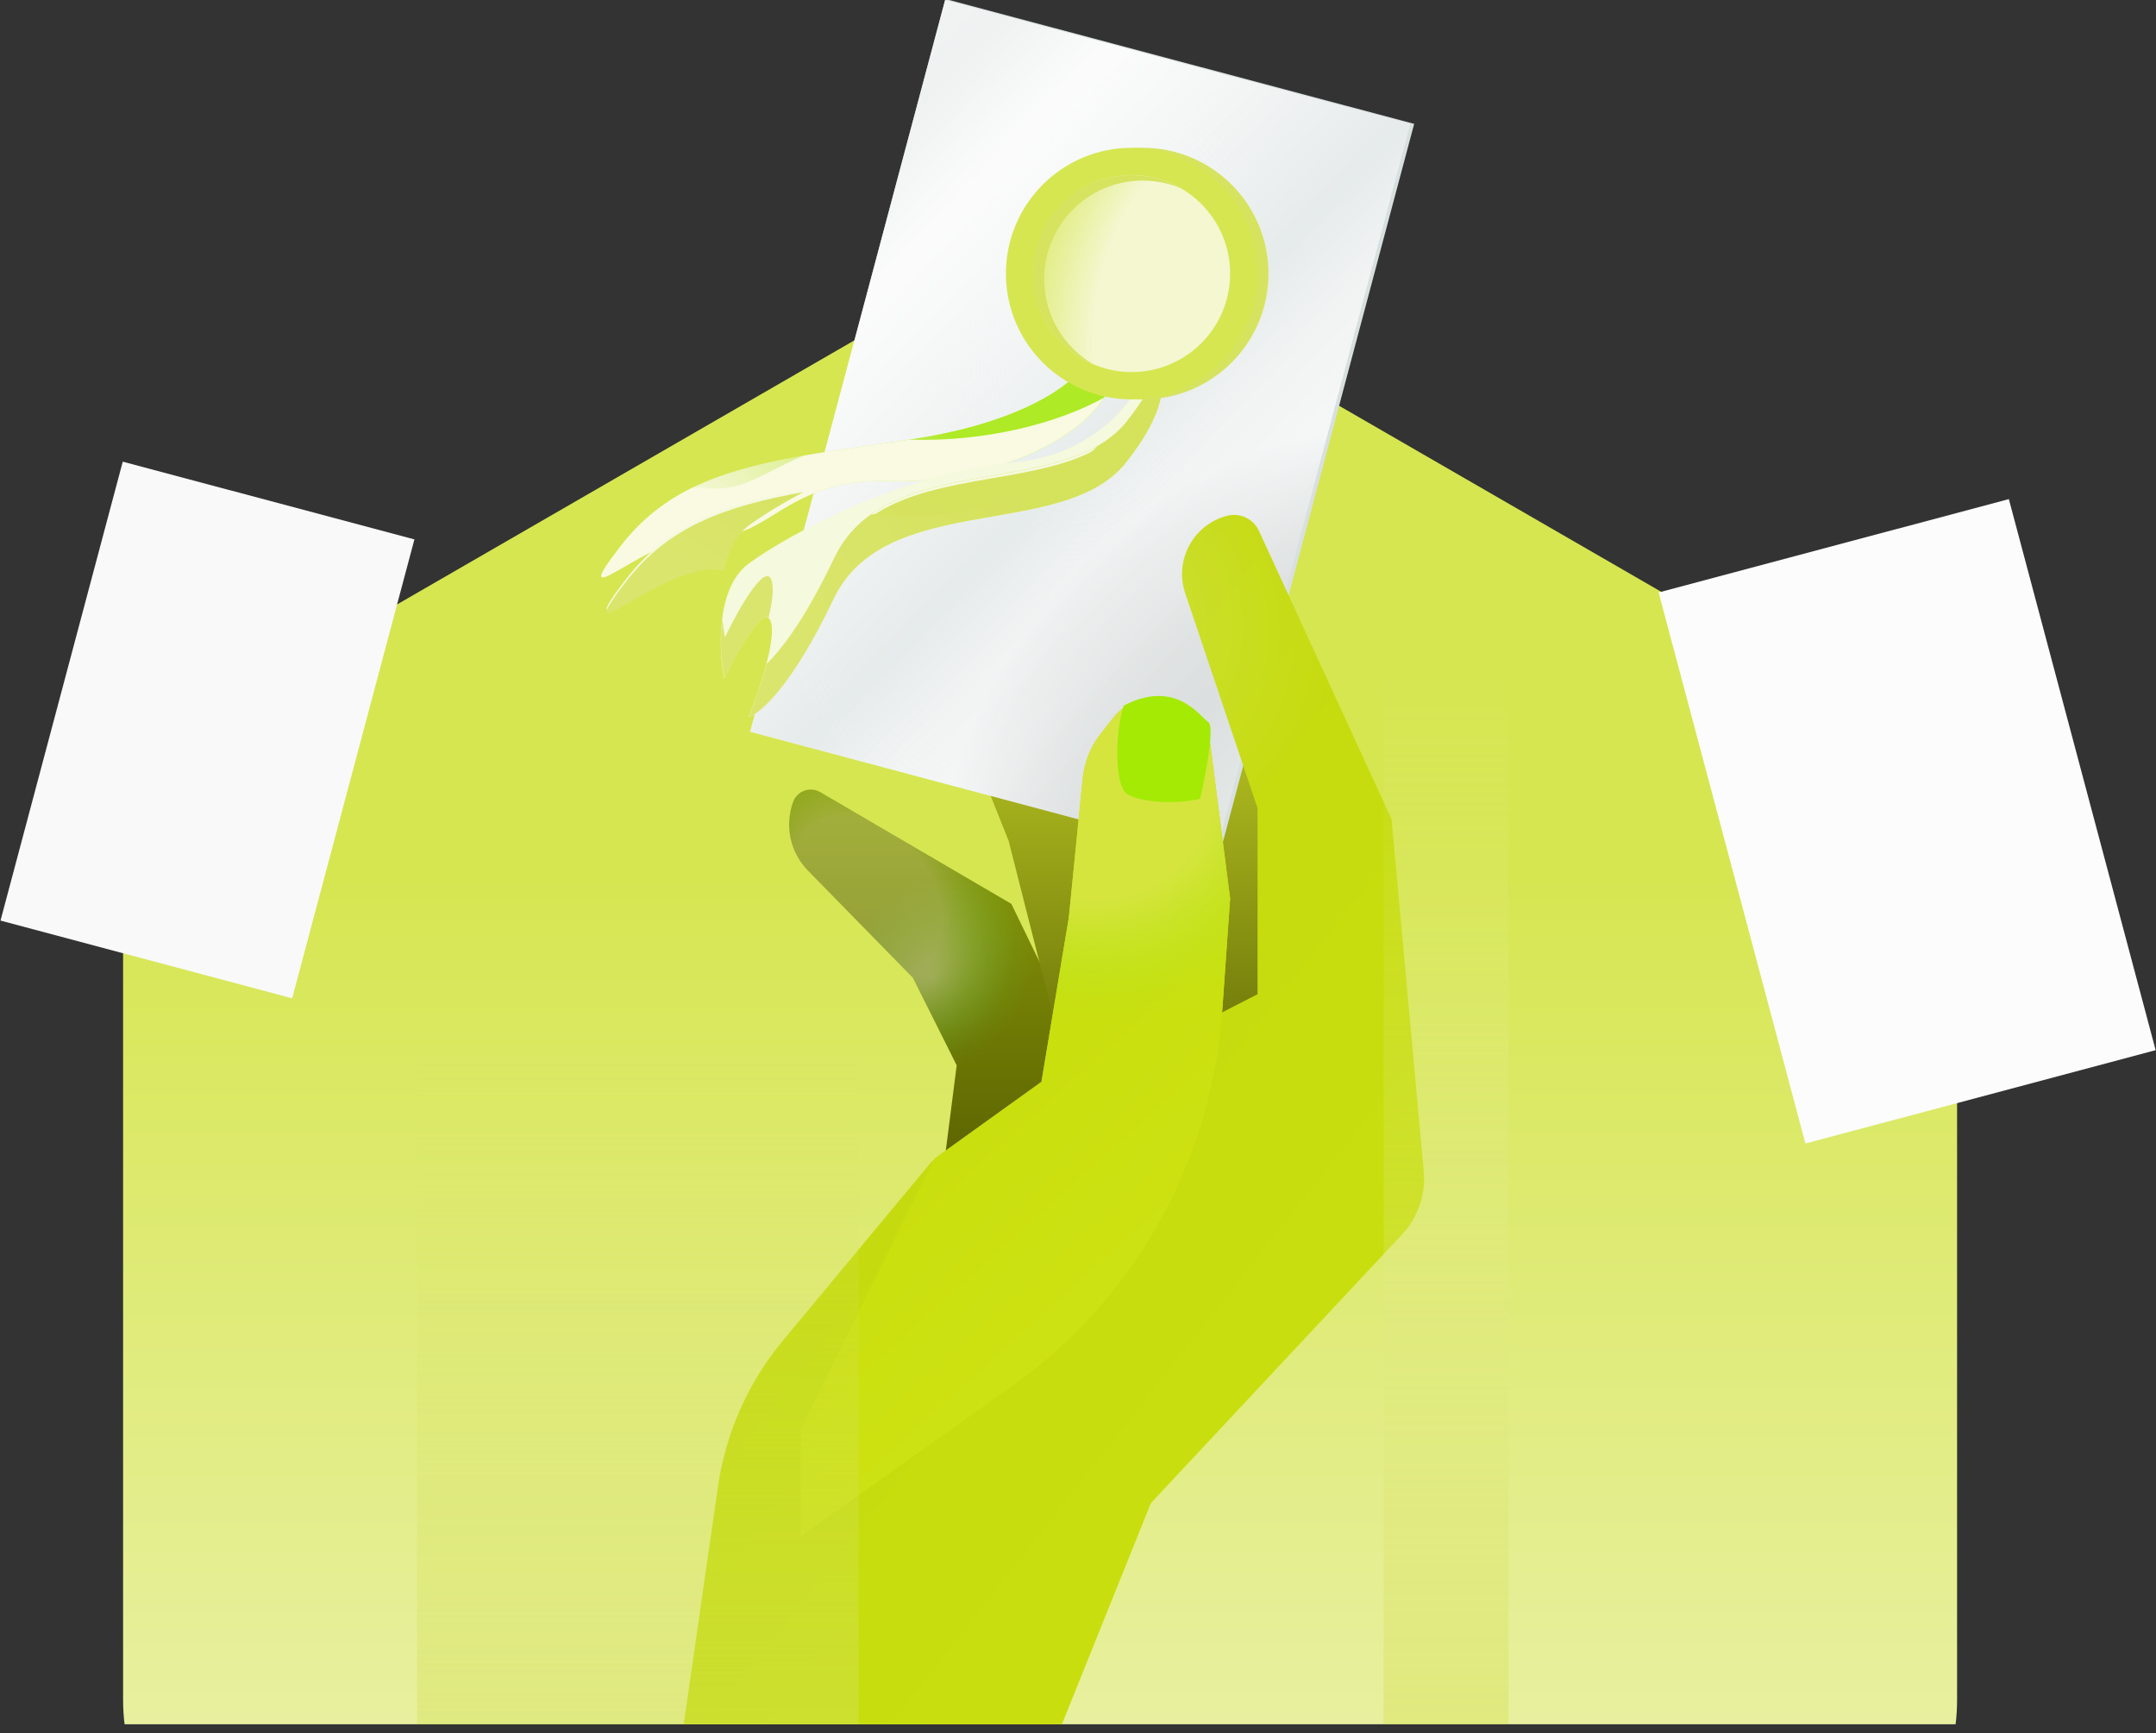 <?xml version="1.0" encoding="UTF-8"?>
<svg id="Layer_1" data-name="Layer 1" xmlns="http://www.w3.org/2000/svg" xmlns:xlink="http://www.w3.org/1999/xlink" viewBox="0 0 265 213">
  <rect x="0" y="0" width="265" height="213" fill="#333333" stroke="none"/>
  <defs>
    <style>
      .cls-1 {
        fill: url(#linear-gradient-8);
      }

      .cls-1, .cls-2, .cls-3, .cls-4, .cls-5, .cls-6, .cls-7, .cls-8, .cls-9, .cls-10, .cls-11, .cls-12, .cls-13, .cls-14, .cls-15, .cls-16, .cls-17, .cls-18, .cls-19, .cls-20, .cls-21, .cls-22, .cls-23, .cls-24, .cls-25, .cls-26, .cls-27, .cls-28 {
        stroke-width: 0px;
      }

      .cls-1, .cls-4, .cls-9, .cls-13, .cls-17, .cls-22 {
        fill-rule: evenodd;
      }

      .cls-2 {
        fill: url(#linear-gradient-10);
      }

      .cls-2, .cls-3 {
        isolation: isolate;
        opacity: .5;
      }

      .cls-3 {
        fill: url(#linear-gradient-11);
      }

      .cls-4 {
        fill: url(#linear-gradient-9);
      }

      .cls-5 {
        fill: url(#linear-gradient-6);
      }

      .cls-6 {
        fill: #d8e0df;
      }

      .cls-7 {
        fill: #d6e651;
      }

      .cls-8 {
        fill: url(#linear-gradient-5);
      }

      .cls-9 {
        fill: #f9fae1;
      }

      .cls-10 {
        fill: url(#radial-gradient-2);
      }

      .cls-10, .cls-12, .cls-23, .cls-24 {
        fill-opacity: .2;
      }

      .cls-11 {
        fill: url(#radial-gradient-3);
      }

      .cls-11, .cls-25, .cls-27 {
        fill-opacity: .5;
      }

      .cls-12 {
        fill: url(#radial-gradient);
      }

      .cls-13 {
        fill: url(#linear-gradient);
      }

      .cls-14 {
        fill: url(#linear-gradient-2);
      }

      .cls-15, .cls-22 {
        fill: #f5f9dd;
      }

      .cls-16 {
        fill: url(#linear-gradient-7);
      }

      .cls-17, .cls-28 {
        fill: #d6e35e;
      }

      .cls-18 {
        fill: url(#radial-gradient-7);
      }

      .cls-19 {
        fill: url(#linear-gradient-3);
      }

      .cls-20 {
        fill: #a4ea05;
      }

      .cls-21 {
        fill: #f9f9f9;
      }

      .cls-23 {
        fill: url(#radial-gradient-5);
      }

      .cls-24 {
        fill: url(#radial-gradient-6);
      }

      .cls-25 {
        fill: url(#radial-gradient-4);
      }

      .cls-26 {
        fill: #fcfcfc;
      }

      .cls-27 {
        fill: url(#linear-gradient-4);
      }
    </style>
    <linearGradient id="linear-gradient" x1="127.84" y1="189.4" x2="127.84" y2="-70.81" gradientTransform="translate(0 214) scale(1 -1)" gradientUnits="userSpaceOnUse">
      <stop offset=".32" stop-color="#d6e651"/>
      <stop offset=".89" stop-color="#f0f4c1"/>
    </linearGradient>
    <linearGradient id="linear-gradient-2" x1="116.03" y1="118.05" x2="116.03" y2="67.29" gradientTransform="translate(0 214) scale(1 -1)" gradientUnits="userSpaceOnUse">
      <stop offset="0" stop-color="#90a00b"/>
      <stop offset="1" stop-color="#586000"/>
    </linearGradient>
    <radialGradient id="radial-gradient" cx="-123.02" cy="345.43" fx="-123.02" fy="345.43" r="1" gradientTransform="translate(3883.54 1931.17) rotate(-39.66) scale(14.19 -11)" gradientUnits="userSpaceOnUse">
      <stop offset="0" stop-color="#fff"/>
      <stop offset="1" stop-color="#4bfc4b" stop-opacity="0"/>
    </radialGradient>
    <radialGradient id="radial-gradient-2" cx="-131.81" cy="361.83" fx="-131.81" fy="361.83" r="1" gradientTransform="translate(3598.8 -5674.31) rotate(-123.69) scale(21.82 -16.9)" gradientUnits="userSpaceOnUse">
      <stop offset=".51" stop-color="#fff"/>
      <stop offset="1" stop-color="#4bfc4b" stop-opacity="0"/>
    </radialGradient>
    <linearGradient id="linear-gradient-3" x1="139.27" y1="139.56" x2="139.27" y2="73" gradientTransform="translate(0 214) scale(1 -1)" gradientUnits="userSpaceOnUse">
      <stop offset="0" stop-color="#cfdc2c"/>
      <stop offset="1" stop-color="#586000"/>
    </linearGradient>
    <radialGradient id="radial-gradient-3" cx="-121.9" cy="365.57" fx="-121.9" fy="365.57" r="1" gradientTransform="translate(-11243.75 -23024.42) rotate(-178.59) scale(98.07 -62.34)" gradientUnits="userSpaceOnUse">
      <stop offset="0" stop-color="#fcfcfc"/>
      <stop offset="1" stop-color="#dae2e1" stop-opacity="0"/>
    </radialGradient>
    <radialGradient id="radial-gradient-4" cx="-122.63" cy="367.35" fx="-122.63" fy="367.35" r="1" gradientTransform="translate(1485.56 -17659.58) rotate(-151.05) scale(60.15 -44.1)" gradientUnits="userSpaceOnUse">
      <stop offset="0" stop-color="#aabcb9"/>
      <stop offset=".79" stop-color="#000" stop-opacity="0"/>
    </radialGradient>
    <linearGradient id="linear-gradient-4" x1="223.87" y1="179.87" x2="129.41" y2="232.07" gradientTransform="translate(-71.41 -127.33) rotate(90) scale(1 -1)" gradientUnits="userSpaceOnUse">
      <stop offset="0" stop-color="#fff"/>
      <stop offset=".15" stop-color="#ebefef"/>
      <stop offset=".26" stop-color="#f3f6f6"/>
      <stop offset=".35" stop-color="#ebefef"/>
      <stop offset=".44" stop-color="#d4dedd"/>
      <stop offset=".59" stop-color="#edf1f1"/>
      <stop offset=".74" stop-color="#fff"/>
      <stop offset=".86" stop-color="#e5ebea"/>
      <stop offset="1" stop-color="#f6f8f8"/>
    </linearGradient>
    <linearGradient id="linear-gradient-5" x1="61.57" y1="121.17" x2="169.87" y2="35.95" gradientTransform="translate(0 214) scale(1 -1)" gradientUnits="userSpaceOnUse">
      <stop offset=".1" stop-color="#c2d80f"/>
      <stop offset="1" stop-color="#cadf0e"/>
    </linearGradient>
    <radialGradient id="radial-gradient-5" cx="-128.45" cy="365.16" fx="-128.45" fy="365.16" r="1" gradientTransform="translate(2001.08 -11226.02) rotate(-148.54) scale(33.5 -29.07)" gradientUnits="userSpaceOnUse">
      <stop offset="0" stop-color="#fff"/>
      <stop offset="1" stop-color="#fff" stop-opacity="0"/>
    </radialGradient>
    <linearGradient id="linear-gradient-6" x1="159.78" y1="34.65" x2="107.34" y2="92.8" gradientTransform="translate(0 214) scale(1 -1)" gradientUnits="userSpaceOnUse">
      <stop offset=".14" stop-color="#d0e415"/>
      <stop offset=".74" stop-color="#cadf0e"/>
    </linearGradient>
    <radialGradient id="radial-gradient-6" cx="-128.81" cy="364.86" fx="-128.81" fy="364.86" r="1" gradientTransform="translate(2834.89 -11458.1) rotate(-146.65) scale(31.79 -30.52)" xlink:href="#radial-gradient-2"/>
    <linearGradient id="linear-gradient-7" x1="114.57" y1="163.35" x2="91.06" y2="143.2" gradientTransform="translate(0 214) scale(1 -1)" gradientUnits="userSpaceOnUse">
      <stop offset="0" stop-color="#aeea25"/>
      <stop offset="1" stop-color="#dae56d" stop-opacity="0"/>
    </linearGradient>
    <linearGradient id="linear-gradient-8" x1="124.73" y1="155.63" x2="97.67" y2="137.24" gradientTransform="translate(0 214) scale(1 -1)" gradientUnits="userSpaceOnUse">
      <stop offset="0" stop-color="#d5e25c"/>
      <stop offset="1" stop-color="#dae56d"/>
    </linearGradient>
    <linearGradient id="linear-gradient-9" x1="109.14" y1="156.12" x2="96.88" y2="136.4" xlink:href="#linear-gradient-8"/>
    <radialGradient id="radial-gradient-7" cx="-126.47" cy="365.27" fx="-126.47" fy="365.27" r="1" gradientTransform="translate(-416.04 -17976.74) rotate(-162.76) scale(46.64 -46.64)" gradientUnits="userSpaceOnUse">
      <stop offset=".73" stop-color="#f4f7d0"/>
      <stop offset="1" stop-color="#f4f7d0" stop-opacity="0"/>
    </radialGradient>
    <linearGradient id="linear-gradient-10" x1="78.4" y1="85.06" x2="78.4" y2="-54.21" gradientTransform="translate(0 214) scale(1 -1)" gradientUnits="userSpaceOnUse">
      <stop offset="0" stop-color="#d8e467" stop-opacity="0"/>
      <stop offset=".68" stop-color="#d3e158"/>
    </linearGradient>
    <linearGradient id="linear-gradient-11" x1="177.74" y1="131.15" x2="177.74" y2="-85.51" gradientTransform="translate(0 214) scale(1 -1)" gradientUnits="userSpaceOnUse">
      <stop offset="0" stop-color="#f2f7d2" stop-opacity="0"/>
      <stop offset=".68" stop-color="#d1de42"/>
    </linearGradient>
  </defs>
  <path class="cls-13" d="m140.84,36.15c-8.04-4.64-17.96-4.64-26,0L28.13,86.21c-8.04,4.64-13,13.23-13,22.52v100.12c0,1.02.06,2.03.18,3.03h225.06c.12-1,.18-2.01.18-3.03v-100.12c0-9.29-4.96-17.87-13-22.52l-86.71-50.06Z"/>
  <path class="cls-14" d="m117.59,130.91l-2.02,15.8,19.5-13.45-10.76-22.19-23.49-13.73c-1.25-.73-2.85-.15-3.34,1.21-1.06,2.93-.35,6.21,1.83,8.43l12.9,13.17,5.38,10.76Z"/>
  <path class="cls-12" d="m117.59,130.91l-2.02,15.8,19.5-13.45-10.76-22.19-23.49-13.73c-1.25-.73-2.85-.15-3.34,1.21-1.06,2.93-.35,6.21,1.83,8.43l12.9,13.17,5.38,10.76Z"/>
  <path class="cls-10" d="m117.59,130.91l-2.02,15.8,19.5-13.45-10.76-22.19-23.49-13.73c-1.25-.73-2.85-.15-3.34,1.21-1.06,2.93-.35,6.21,1.83,8.43l12.9,13.17,5.38,10.76Z"/>
  <path class="cls-19" d="m123.98,103.35l5.72,22.52,8.4,15.13,27.23-20.5-16.13-46.05-35.97,2.02,10.76,26.89Z"/>
  <path class="cls-6" d="m116.66,0l57.16,15.22-23.95,89.91-57.16-15.22L116.25,0h.41Z"/>
  <rect class="cls-26" x="86.23" y="23" width="93.05" height="59.15" transform="translate(47.78 167.32) rotate(-75.08)"/>
  <rect class="cls-11" x="86.23" y="23" width="93.05" height="59.15" transform="translate(47.78 167.32) rotate(-75.08)"/>
  <rect class="cls-25" x="86.23" y="23" width="93.05" height="59.15" transform="translate(47.78 167.32) rotate(-75.08)"/>
  <rect class="cls-27" x="86.23" y="23" width="93.05" height="59.15" transform="translate(47.78 167.32) rotate(-75.08)"/>
  <rect class="cls-26" x="212.13" y="65.9" width="44.55" height="70.08" transform="translate(-18.08 63.74) rotate(-14.92)"/>
  <rect class="cls-21" x="-3.69" y="71.14" width="58.36" height="37.1" transform="translate(-67.73 91.24) rotate(-75.08)"/>
  <path class="cls-8" d="m141.46,184.7l-10.94,27.19h-46.48l4.21-29.23c.95-6.58,3.7-12.77,7.95-17.89l18.37-22.1,40-20.5v-22.86l-8.89-26.41c-1.37-4.07,1-8.45,5.16-9.52,1.57-.41,3.21.37,3.9,1.85l16.3,35.43,3.96,43.27c.26,2.84-.71,5.66-2.65,7.74l-30.89,33.03Z"/>
  <path class="cls-23" d="m141.46,184.7l-11.09,27.56-45.98-.91,3.91-28.54c.91-6.67,3.68-12.95,7.99-18.13l18.29-21.99,40-20.5v-22.86l-8.89-26.41c-1.37-4.07,1-8.45,5.16-9.52,1.57-.41,3.21.37,3.89,1.85l16.31,35.43,3.96,43.27c.26,2.84-.71,5.66-2.65,7.74l-30.89,33.03Z"/>
  <path class="cls-5" d="m151.2,110.41l-.97,13.78c-1.3,18.52-10.83,35.48-25.97,46.22l-25.83,18.33v-13.11l16.47-33.28,13.11-9.41,3.36-20.17,1.71-17.11c.2-2,.96-3.9,2.2-5.48l1.52-1.94c1.61-2.06,4.27-3,6.81-2.41,2.74.63,4.8,2.91,5.16,5.7l2.43,18.88Z"/>
  <path class="cls-5" d="m151.2,110.41l-.97,13.78c-1.3,18.52-10.83,35.48-25.97,46.22l-25.83,18.33v-13.11l16.47-33.28,13.11-9.41,3.36-20.17,1.71-17.11c.2-2,.96-3.9,2.2-5.48l1.52-1.94c1.61-2.06,4.27-3,6.81-2.41,2.74.63,4.8,2.91,5.16,5.7l2.43,18.88Z"/>
  <path class="cls-24" d="m151.2,110.41l-.97,13.78c-1.3,18.52-10.83,35.48-25.97,46.22l-25.83,18.33v-13.11l16.47-33.28,13.11-9.41,3.36-20.17,1.71-17.11c.2-2,.96-3.9,2.2-5.48l1.52-1.94c1.61-2.06,4.27-3,6.81-2.41,2.74.63,4.8,2.91,5.16,5.7l2.43,18.88Z"/>
  <path class="cls-20" d="m138.43,97.48c-1.35-1.08-1.45-7.06-.33-10.76,6.39-3.36,9.41,1.34,10.42,2.02.81.54-.34,6.5-1.01,9.41-3.14.78-7.73.4-9.08-.67Z"/>
  <path class="cls-15" d="m112.18,53.95c13.67-2.07,19.7-6.87,21.01-9.01,1.78-1.09,4.9-2.08,3.15,2.63-2.19,5.89-14.17,11.95-26.96,11.54-12.78-.41-15.14,7.48-21.81,6.58-6.67-.91-18.84,11.22-11.25,1.4s18.78-10.55,35.87-13.14Z"/>
  <path class="cls-16" d="m112.18,53.95c13.67-2.07,19.7-6.87,21.01-9.01,1.78-1.09,4.9-2.08,3.15,2.63-2.19,5.89-14.17,11.95-26.96,11.54-12.78-.41-15.14,7.48-21.81,6.58-6.67-.91-18.84,11.22-11.25,1.4s18.78-10.55,35.87-13.14Z"/>
  <path class="cls-9" d="m85.14,59.91c-3.4,1.66-6.31,3.91-8.83,7.17-3.92,5.07-2.57,4.29.57,2.47,2.94-1.7,7.45-4.31,10.68-3.87,2.92.4,5.01-.89,7.51-2.43,3.22-1.98,7.11-4.38,14.3-4.14,11.86.38,23.03-4.8,26.33-10.25-5.7,3.18-14.63,5.47-24.04,5.17-1.43.22-2.81.42-4.16.61-3.11.45-6,.88-8.7,1.35-1.38.56-2.59,1.18-3.73,1.76-2.81,1.43-5.16,2.63-8.47,2.21-.47-.06-.96-.07-1.47-.05Z"/>
  <path class="cls-15" d="m138.43,56.81c6.18-7.8,4.59-11.77,3.02-12.77-1.01,3.81-5.78,11.7-16.81,12.77-13.78,1.34-27.56,8.74-32.61,12.44-4.03,2.96-3.7,10.64-3.03,14.12,1.57-3.25,4.91-9.21,5.71-7.06.81,2.15-1.46,8.74-2.69,11.77,1.34-.34,5.31-3.7,10.42-14.45,6.39-13.45,28.24-7.06,35.97-16.81Z"/>
  <path class="cls-1" d="m142.41,45.14c-.61,1.79-1.82,3.99-3.91,6.63-3.5,4.41-9.88,5.52-16.41,6.65-7.92,1.38-16.06,2.79-19.56,10.16-3.44,7.24-6.36,11.13-8.31,13-.62,2.38-1.54,4.92-2.19,6.5,1.34-.34,5.31-3.7,10.42-14.45,3.5-7.37,11.64-8.78,19.56-10.16,6.53-1.14,12.92-2.24,16.41-6.65,4.82-6.08,4.92-9.83,3.98-11.67Zm-47.95,30.77c.47-1.95.7-3.72.35-4.65-.81-2.15-4.15,3.81-5.71,7.06-.12-.65-.24-1.44-.31-2.31-.36,2.76-.1,5.6.24,7.36,1.43-2.96,4.33-8.17,5.44-7.45Z"/>
  <path class="cls-22" d="m98.77,60.15c-9.52,1.72-16.52,4.16-21.79,10.97-3.91,5.07-2.57,4.29.57,2.47,2.94-1.7,7.45-4.31,10.68-3.87.28.04.55.06.81.07.45-2.25,1.37-4.33,3.07-5.58,1.51-1.11,3.81-2.55,6.66-4.06Zm8.31,3.05c4.07-2.87,9.59-3.83,15.01-4.77,4.68-.81,9.27-1.61,12.79-3.61-4.47,4.68-14.39,8.67-24.83,8.33-1.06-.03-2.04-.01-2.97.06Z"/>
  <path class="cls-4" d="m98.76,60.47c-9.52,1.72-16.52,4.16-21.79,10.97-3.91,5.07-2.57,4.29.57,2.47,2.94-1.7,7.45-4.31,10.68-3.87.28.04.55.06.81.07.45-2.25,1.37-4.33,3.07-5.58,1.51-1.11,3.81-2.55,6.66-4.06Zm8.31,3.05c4.07-2.87,9.59-3.83,15.01-4.77,4.67-.81,9.27-1.61,12.79-3.61-4.47,4.68-14.38,8.67-24.83,8.33-1.06-.03-2.04-.01-2.97.06Z"/>
  <circle class="cls-28" cx="140.45" cy="33.62" r="15.46"/>
  <circle class="cls-7" cx="139.1" cy="33.62" r="15.46"/>
  <circle class="cls-18" cx="139.1" cy="33.62" r="12.1"/>
  <path class="cls-17" d="m134.37,44.76c-3.6-2.1-6.03-6-6.03-10.47,0-6.68,5.42-12.1,12.1-12.1,1.68,0,3.28.34,4.73.96-1.79-1.04-3.86-1.63-6.07-1.63-6.68,0-12.1,5.42-12.1,12.1,0,5.01,3.04,9.3,7.37,11.14Z"/>
  <rect class="cls-2" x="51.26" y="128.94" width="54.28" height="82.95"/>
  <rect class="cls-3" x="170.06" y="82.85" width="15.36" height="129.04"/>
</svg>